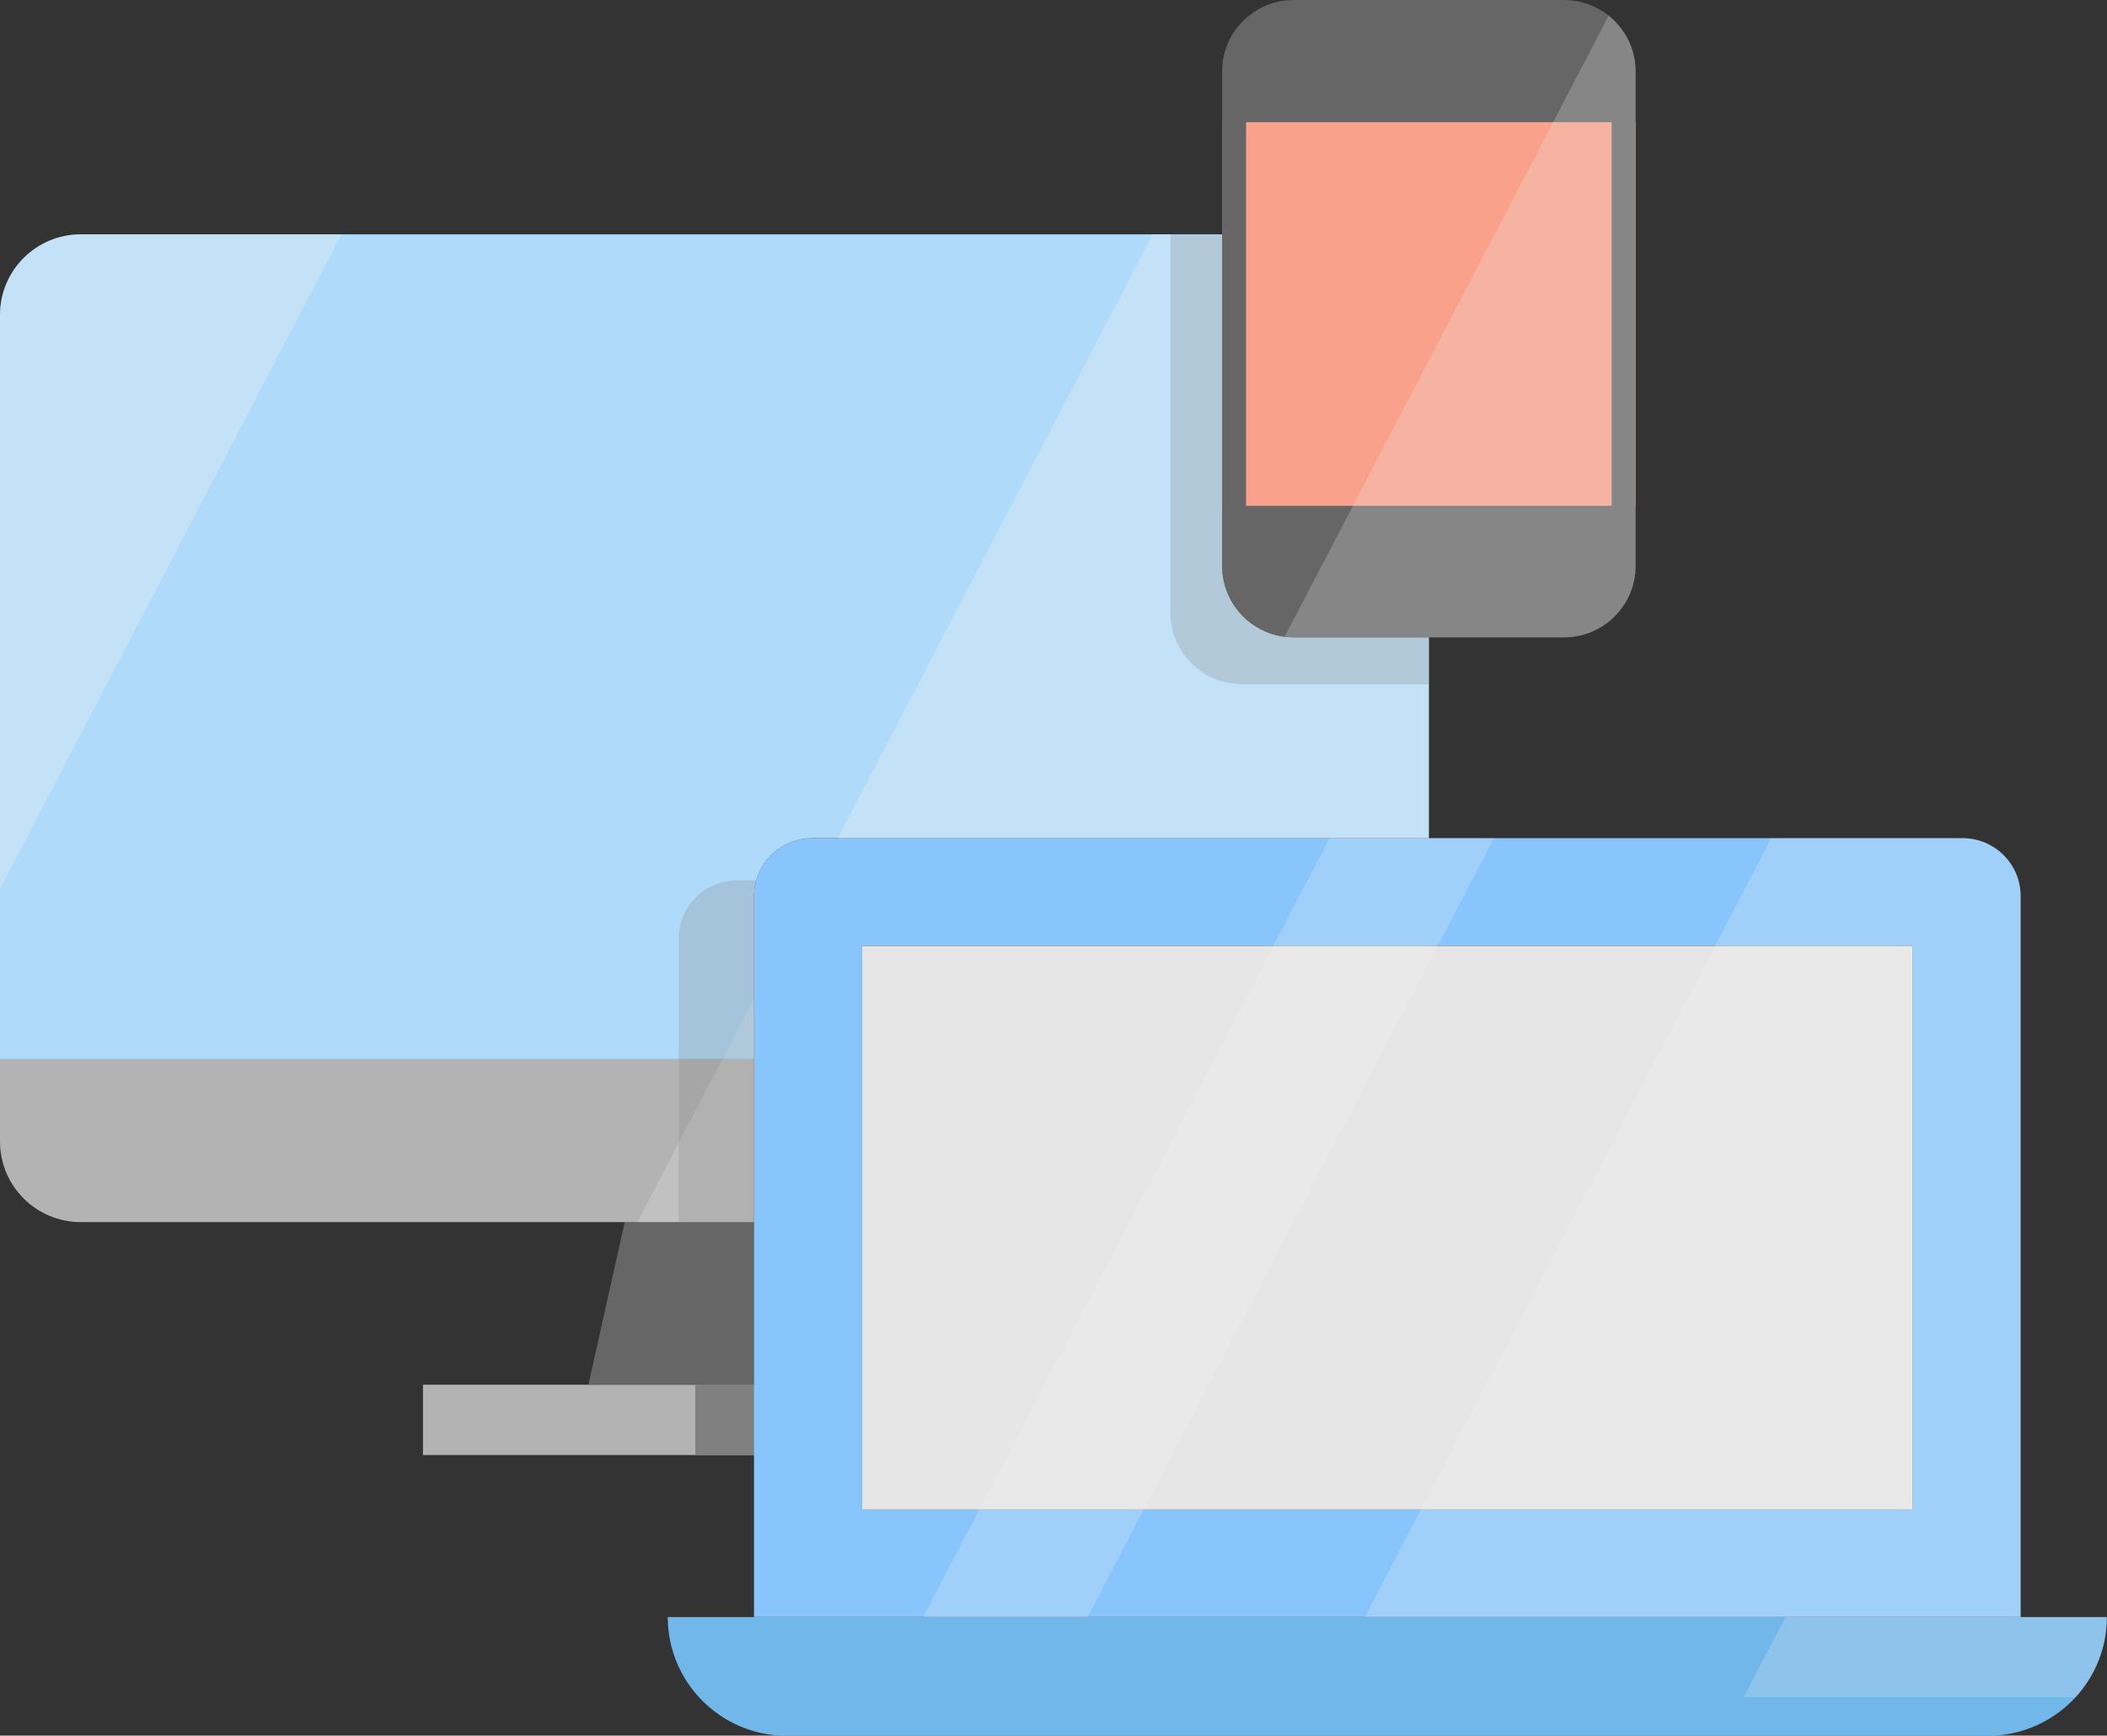 <?xml version="1.0" encoding="UTF-8" standalone="no"?>
<!-- Generator: Adobe Illustrator 19.0.0, SVG Export Plug-In . SVG Version: 6.00 Build 0)  -->

<svg
   xmlns:dc="http://purl.org/dc/elements/1.1/"
   xmlns:cc="http://creativecommons.org/ns#"
   xmlns:rdf="http://www.w3.org/1999/02/22-rdf-syntax-ns#"
   xmlns:svg="http://www.w3.org/2000/svg"
   xmlns="http://www.w3.org/2000/svg"
   xmlns:sodipodi="http://sodipodi.sourceforge.net/DTD/sodipodi-0.dtd"
   xmlns:inkscape="http://www.inkscape.org/namespaces/inkscape"
   version="1.1"
   id="Layer_1"
   x="0px"
   y="0px"
   viewBox="0 0 873.922 719.949"
   xml:space="preserve"
   inkscape:version="0.91 r13725"
   sodipodi:docname="devices.svg"
   width="873.922"
   height="719.949"><rect x="0" y="0" width="873.922" height="719.949" fill="#333333" stroke="none"/><defs
     id="defs81" /><sodipodi:namedview
     pagecolor="#ffffff"
     bordercolor="#666666"
     borderopacity="1"
     objecttolerance="10"
     gridtolerance="10"
     guidetolerance="10"
     inkscape:pageopacity="0"
     inkscape:pageshadow="2"
     inkscape:window-width="747"
     inkscape:window-height="741"
     id="namedview79"
     showgrid="false"
     borderlayer="true"
     fit-margin-top="0"
     fit-margin-left="0"
     fit-margin-right="0"
     fit-margin-bottom="0"
     inkscape:zoom="0.52636276"
     inkscape:cx="560.44995"
     inkscape:cy="261.18313"
     inkscape:window-x="0"
     inkscape:window-y="0"
     inkscape:window-maximized="0"
     inkscape:current-layer="Layer_1" /><g
     id="g3"
     transform="matrix(1.949,0,0,1.944,-3.051758e-5,-75.789)"><polygon
       style="fill:#b3b3b3"
       points="160.46,334.46 125.22,334.46 90.02,334.46 90.02,349.46 160.46,349.46 160.46,341.96 "
       id="polygon5" /><polygon
       style="fill:#666666"
       points="132.95,299.76 160.46,299.76 160.46,334.46 125.22,334.46 "
       id="polygon7" /><rect
       x="147.965"
       y="334.46"
       style="fill:#808080"
       width="12.495"
       height="15"
       id="rect9" /><path
       style="fill:#71b7ea"
       d="m 448.36,384.03 c 0,6.59 -2.52,12.59 -6.63,17.09 -4.64,5.07 -11.3,8.25 -18.71,8.25 l -255.58,0 c -7,0 -13.33,-2.84 -17.91,-7.42 -4.59,-4.58 -7.42,-10.92 -7.42,-17.92 l 306.25,0 0,0 z"
       id="path11"
       inkscape:connector-curvature="0" /><path
       style="fill:#88c5fc"
       d="m 417.67,217.84 -244.87,0 c -6.82,0 -12.34,5.53 -12.34,12.35 l 0,153.84 269.55,0 0,-153.84 c 0,-6.82 -5.53,-12.35 -12.34,-12.35 z m -10.66,143.19 -223.55,0 0,-120.19 223.55,0 0,120.19 z"
       id="path13"
       inkscape:connector-curvature="0" /><path
       style="fill:#b3b3b3"
       d="m 160.46,264.99 0,34.77 -143.26,0 C 7.7,299.76 0,292.06 0,282.56 l 0,-17.57 160.46,0 0,0 z"
       id="path15"
       inkscape:connector-curvature="0" /><polygon
       style="fill:#f9a18a"
       points="260.08,146.99 260.08,88.99 260.08,64.99 348.08,64.99 348.08,146.99 "
       id="polygon17" /><rect
       x="183.46"
       y="240.84"
       style="fill:#e6e6e6"
       width="223.55"
       height="120.19"
       id="rect19" /><path
       style="fill:#afdaf9"
       d="m 304.08,174.99 0,42.85 -131.28,0 c -5.66,0 -10.42,3.81 -11.88,9 -0.3,1.06 -0.46,2.19 -0.46,3.35 l 0,34.8 -160.46,0 0,-158.8 c 0,-9.5 7.7,-17.2 17.2,-17.2 l 242.88,0 0,70.76 c 0,8.42 6.82,15.24 15.24,15.24 l 28.76,0 z"
       id="path21"
       inkscape:connector-curvature="0" /><polygon
       points="160.46,334.46 160.46,349.46 160.46,341.96 "
       id="polygon23" /><path
       style="fill:#666666"
       d="m 342.35,42.33 c -2.61,-2.09 -5.92,-3.34 -9.52,-3.34 l -57.51,0 c -8.42,0 -15.24,6.83 -15.24,15.25 l 0,105.51 c 0,7.77 5.8,14.17 13.31,15.11 0.63,0.09 1.28,0.13 1.93,0.13 l 57.51,0 c 8.42,0 15.25,-6.82 15.25,-15.24 l 0,-105.51 c 0,-4.82 -2.24,-9.12 -5.73,-11.91 z m 0.63,104.66 -77.8,0 0,-82 77.8,0 0,82 0,0 z"
       id="path25"
       inkscape:connector-curvature="0" /><g
       id="g27"><polygon
         style="opacity:0.23;fill:#f2f2f2;enable-background:new"
         points="135.63,299.76 153.73,264.99 160.46,252.05 160.46,299.76 "
         id="polygon29" /><path
         style="opacity:0.3;fill:#f2f2f2;enable-background:new"
         d="m 304.08,174.99 0,42.85 -125.82,0 67.06,-128.85 14.76,0 0,70.76 c 0,8.42 6.82,15.24 15.24,15.24 l 28.76,0 z"
         id="path31"
         inkscape:connector-curvature="0" /><path
         style="opacity:0.3;fill:#f2f2f2;enable-background:new"
         d="M 72.69,88.99 59.85,113.65 51.31,130.08 32.55,166.11 23.6,183.32 6.31,216.55 0,228.67 0,106.19 c 0,-9.5 7.7,-17.2 17.2,-17.2 0,0 55.49,0 55.49,0 z"
         id="path33"
         inkscape:connector-curvature="0" /></g><path
       style="opacity:0.23;fill:#f2f2f2;enable-background:new"
       d="m 430.01,230.19 0,153.84 -139.56,0 11.97,-23 62.54,-120.19 11.97,-23 40.74,0 c 6.81,0 12.34,5.53 12.34,12.35 z"
       id="path35"
       inkscape:connector-curvature="0" /><path
       style="opacity:0.23;fill:#f2f2f2;enable-background:new"
       d="m 348.08,54.24 0,105.51 c 0,8.42 -6.83,15.24 -15.25,15.24 l -57.51,0 c -0.65,0 -1.3,-0.04 -1.93,-0.13 l 3.03,-5.83 11.47,-22.04 42.67,-82 8.4,-16.15 3.39,-6.51 c 3.49,2.79 5.73,7.09 5.73,11.91 z"
       id="path37"
       inkscape:connector-curvature="0" /><polygon
       style="opacity:0.23;fill:#f2f2f2;enable-background:new"
       points="282.93,217.84 317.93,217.84 305.96,240.84 243.42,361.03 231.45,384.03 196.45,384.03 208.42,361.03 270.96,240.84 "
       id="polygon39" /><g
       id="g41"><path
         style="opacity:0.23;fill:#f2f2f2;enable-background:new"
         d="m 448.36,384.03 c 0,6.59 -2.52,12.59 -6.63,17.09 l -70.65,0 8.89,-17.09 68.39,0 z"
         id="path43"
         inkscape:connector-curvature="0" /></g><path
       style="opacity:0.24;fill:#808080;enable-background:new"
       d="m 275.32,174.99 c -8.42,0 -15.24,-6.82 -15.24,-15.24 l 0,-70.76 -5.9,0 -5.1,0 0,80.76 c 0,7.77 5.8,14.17 13.31,15.11 0.63,0.09 1.28,0.13 1.93,0.13 l 39.76,0 0,-10 -28.76,0 z"
       id="path45"
       inkscape:connector-curvature="0" /><path
       style="opacity:0.24;fill:#808080;enable-background:new"
       d="m 156.8,226.84 c -6.82,0 -12.34,5.53 -12.34,12.35 l 0,60.57 16,0 0,-69.57 c 0,-1.16 0.16,-2.29 0.46,-3.35 l -4.12,0 z"
       id="path47"
       inkscape:connector-curvature="0" /></g><g
     id="g49"
     transform="translate(336.27,234.586)" /><g
     id="g51"
     transform="translate(336.27,234.586)" /><g
     id="g53"
     transform="translate(336.27,234.586)" /><g
     id="g55"
     transform="translate(336.27,234.586)" /><g
     id="g57"
     transform="translate(336.27,234.586)" /><g
     id="g59"
     transform="translate(336.27,234.586)" /><g
     id="g61"
     transform="translate(336.27,234.586)" /><g
     id="g63"
     transform="translate(336.27,234.586)" /><g
     id="g65"
     transform="translate(336.27,234.586)" /><g
     id="g67"
     transform="translate(336.27,234.586)" /><g
     id="g69"
     transform="translate(336.27,234.586)" /><g
     id="g71"
     transform="translate(336.27,234.586)" /><g
     id="g73"
     transform="translate(336.27,234.586)" /><g
     id="g75"
     transform="translate(336.27,234.586)" /><g
     id="g77"
     transform="translate(336.27,234.586)" /></svg>